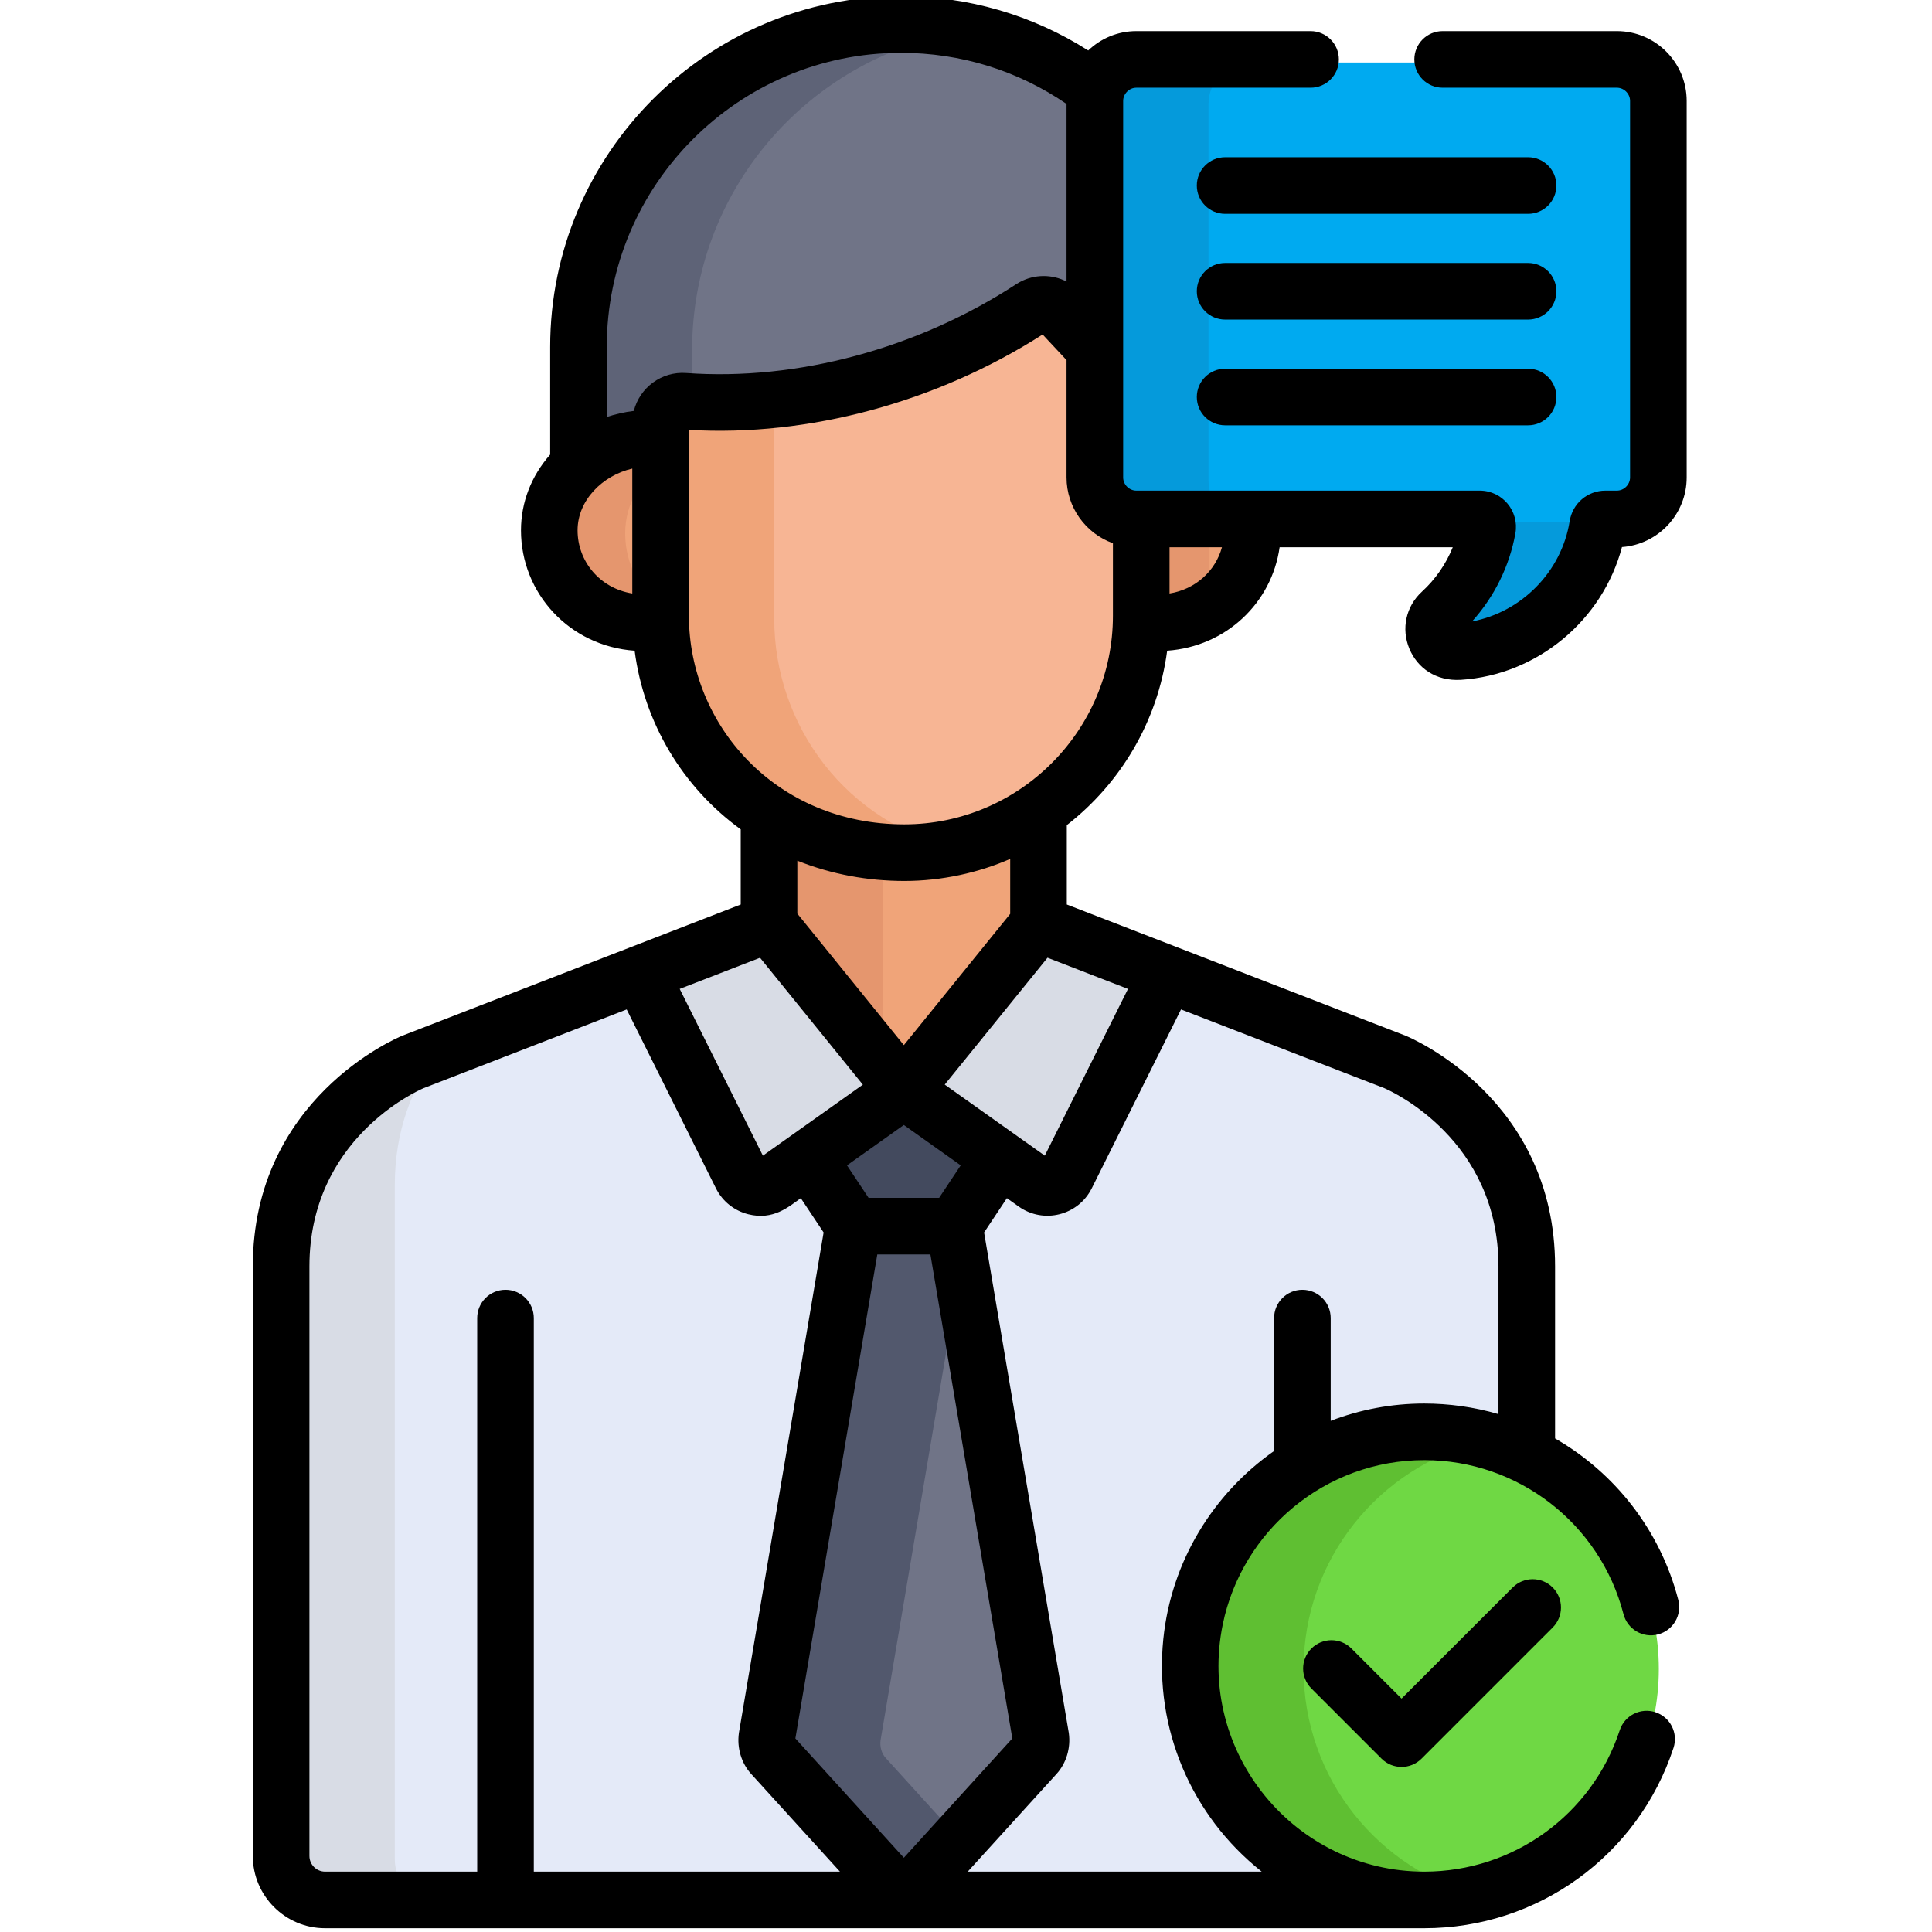 <svg height="511pt" viewBox="-66 1 511 511.999" width="511pt" xmlns="http://www.w3.org/2000/svg"><path d="m172.367 8.324c-47.195 0-85.453 38.258-85.453 85.453v33.551c5.711-5.293 15.836-8.168 23.77-7.109v-4.258c0-3.387 2.891-6.059 6.238-5.809 33.039 2.375 64.664-6.125 90.086-22.73 2.371-1.551 5.516-1.164 7.445.906 21.734 23.363 19.602 20.461 19.602 23.508v8.363c8.695-1.305 18.406 1.383 23.762 6.363v-32.785c0-47.195-38.254-85.453-85.449-85.453zm0 0" fill="#707487"/><path d="m116.914 93.777c0-42.074 30.414-77.02 70.453-84.113-4.875-.863-9.883-1.34-15.004-1.34-47.191 0-85.449 38.258-85.449 85.453v33.551c5.711-5.293 15.836-8.172 23.766-7.109v-4.258c0-3.383 2.887-6.055 6.234-5.809zm0 0" fill="#5e6377"/><path d="m235.055 118.199v46.809c0 .508-.027 1.008-.039 1.516 16.562 2.508 29.539-9.461 29.539-24.16 0-14.73-12.984-26.641-29.5-24.164zm0 0" fill="#f0a479"/><path d="m254.055 122.344c-5.102-3.523-11.707-5.238-19-4.145v46.809c0 .508-.027 1.012-.039 1.516 7.316 1.109 13.934-.613 19.039-4.145zm0 0" fill="#e5966e"/><path d="m109.68 165.008v-46.789c-14.422-1.926-29.5 9.141-29.5 24.145 0 14.68 12.945 26.672 29.539 24.16-.012-.508-.039-1.008-.039-1.516zm0 0" fill="#f0a479"/><path d="m109.68 162.383c-6.457-4.461-10.5-11.82-10.5-20.02 0-8.012 4.301-14.898 10.5-19.285v-4.863c-14.418-1.926-29.5 9.145-29.5 24.148 0 14.68 12.945 26.672 29.539 24.16-.012-.508-.039-1.008-.039-1.516zm0 0" fill="#e5966e"/><path d="m173.277 225.785c-13.805 0-25.938-3.789-35.863-10.129v33.008l35.707 44.074 35.707-44.074v-33.953c-10.113 6.977-22.363 11.074-35.551 11.074zm0 0" fill="#f0a479"/><path d="m167.418 225.543c-11.395-.914-21.508-4.461-30.004-9.887v33.008l30.004 37.031zm0 0" fill="#e5966e"/><path d="m303.289 283.246-61.188-23.699-25.867 51.84c-1.543 3.09-5.48 4.078-8.301 2.074l-33.781-23.992-1.031 1.27-1.008-1.246-33.754 23.973c-2.82 2-6.758 1.016-8.301-2.078l-25.867-51.844-61.137 23.703s-34.938 14.363-34.938 54.191v156.246c0 6.43 5.215 11.641 11.641 11.641h306.824c6.43 0 11.641-5.215 11.641-11.641 0-29.113 0-120.207 0-156.246.004-39.828-34.934-54.191-34.934-54.191zm0 0" fill="#e4eaf8"/><path d="m38.121 493.684c0-29.113 0-142.547 0-178.586 0-14.598 4.699-25.762 10.645-34.066l-5.711 2.215s-34.938 14.363-34.938 54.191v156.246c0 6.426 5.215 11.641 11.641 11.641h30.004c-6.43 0-11.641-5.215-11.641-11.641zm0 0" fill="#d8dce5"/><path d="m214.449 84.328c-1.93-2.07-5.07-2.457-7.441-.906-25.426 16.605-59.047 27.105-92.086 24.73-3.352-.254-6.242 2.422-6.242 5.805v51.051c0 32.809 25.711 62.777 64.598 62.777 34.613 0 62.777-28.16 62.777-62.777v-55.172c0-3.047.129-2.145-21.605-25.508zm0 0" fill="#f7b594"/><path d="m138.684 165.008v-57.281c-7.875.816-15.832.996-23.762.426-3.352-.254-6.242 2.422-6.242 5.805v51.051c0 32.812 25.711 62.777 64.598 62.777 4.988 0 9.832-.602 14.488-1.707-30.059-6.758-49.082-32.852-49.082-61.07zm0 0" fill="#f0a479"/><path d="m209.438 462.16-23.02-136.016c-15.281 0-11.277 0-26.559 0l-23 136.016c-.242 1.746.27 3.516 1.363 4.719l30.312 33.387c2.461 2.711 6.723 2.715 9.188.004l30.352-33.391c1.09-1.203 1.602-2.973 1.363-4.719zm0 0" fill="#707487"/><path d="m168.223 466.879c-1.094-1.203-1.605-2.973-1.363-4.719l21.281-125.84-1.723-10.176c-15.281 0-11.277 0-26.559 0l-23 136.016c-.242 1.742.27 3.516 1.363 4.719l30.312 33.387c2.461 2.711 6.723 2.711 9.188.004l10.414-11.457zm0 0" fill="#52586d"/><path d="m173.168 290.77v-.031l-.02.016-.023-.016v.031l-25.32 16.98 11.969 19.016h26.746l11.969-19.016zm0 0" fill="#434a5e"/><path d="m216.234 313.387 26.703-53.516-34.109-13.207-35.707 44.074 34.812 24.723c2.82 2.004 6.758 1.016 8.301-2.074zm0 0" fill="#d8dce5"/><path d="m130.059 313.387-26.699-53.516 34.105-13.207 35.707 44.074-34.812 24.723c-2.816 2.004-6.758 1.016-8.301-2.074zm0 0" fill="#d8dce5"/><path d="m373.102 443.297c0 34.258-27.773 62.027-62.027 62.027-34.258 0-62.031-27.77-62.031-62.027s27.773-62.027 62.031-62.027c34.254 0 62.027 27.77 62.027 62.027zm0 0" fill="#6fd844"/><path d="m278.957 443.297c0-29.098 20.039-53.508 47.07-60.199-4.789-1.188-9.797-1.828-14.953-1.828-34.258 0-62.027 27.77-62.027 62.027s27.77 62.027 62.027 62.027c5.156 0 10.164-.641 14.953-1.824-27.031-6.695-47.07-31.105-47.07-60.203zm0 0" fill="#5fbf32"/><path d="m362.109 17.566h-127.355c-6.047 0-10.992 4.945-10.992 10.992v99.793c0 6.047 4.945 10.992 10.992 10.992h91.008c1.32 0 2.297 1.199 2.062 2.5-1.566 8.766-6.008 16.535-12.312 22.301-4.125 3.773-1.254 10.676 4.332 10.383.145-.012.289-.02.434-.027 18.57-1.18 33.816-15.266 36.719-33.387.164-1.02 1.039-1.77 2.07-1.77h3.039c6.047 0 10.992-4.945 10.992-10.992v-99.793c.004-6.047-4.945-10.992-10.988-10.992zm0 0" fill="#00aaf0"/><path d="m357 141.113c.055-.359.207-.68.414-.949-.379-.492-.965-.82-1.648-.82h-30.004c1.32 0 2.297 1.199 2.062 2.5-1.57 8.766-6.008 16.535-12.312 22.301-4.125 3.773-1.254 10.676 4.332 10.383.145-.012.289-.02.434-.027 18.57-1.18 33.816-15.27 36.723-33.387zm0 0" fill="#059adb"/><path d="m253.762 128.352v-99.793c0-6.047 4.949-10.992 10.992-10.992h-30c-6.047 0-10.992 4.945-10.992 10.992v99.793c0 6.047 4.945 10.992 10.992 10.992h30c-6.043 0-10.992-4.945-10.992-10.992zm0 0" fill="#059adb"/><path d="m334.371 421.699-29.449 29.445-13.277-13.277c-2.93-2.93-7.68-2.93-10.609 0-2.93 2.93-2.93 7.68 0 10.605l18.582 18.586c2.93 2.926 7.68 2.93 10.609 0l34.75-34.754c2.93-2.93 2.93-7.68 0-10.605-2.93-2.93-7.676-2.93-10.605 0zm0 0"/><path d="m40.227 275.426c-.047.02-.094.039-.141.059-1.617.664-39.586 16.785-39.586 61.129v156.242c0 10.555 8.586 19.145 19.145 19.145h291.312c30.09 0 56.625-19.199 66.035-47.777 1.297-3.934-.844-8.172-4.777-9.469-3.938-1.297-8.176.844-9.469 4.777-7.379 22.41-28.191 37.469-51.789 37.469-34.379 0-60.367-31.637-53.418-65.504 5.094-24.824 27.109-43.551 53.418-43.551h.07c24.699.035 46.469 16.699 52.715 40.812 1.039 4.008 5.133 6.422 9.141 5.379 4.012-1.039 6.418-5.129 5.383-9.141-4.809-18.559-16.863-33.719-32.656-42.797v-45.586c0-44.344-37.969-60.465-39.586-61.129-.047-.02-.094-.039-.145-.059l-89.668-34.723v-21.031c14.242-11.074 24.117-27.496 26.598-46.227 15.629-1.102 27.711-12.66 29.801-27.422h45.887c-1.797 4.449-4.59 8.496-8.164 11.766-4.25 3.887-5.555 9.836-3.324 15.156 2.113 5.047 6.973 8.609 13.629 8.219 20.289-1.289 37.578-15.797 42.699-35.191 9.57-.691 17.148-8.699 17.148-18.441v-99.797c0-10.199-8.297-18.492-18.492-18.492h-46.18c-4.141 0-7.5 3.355-7.5 7.5 0 4.141 3.359 7.5 7.5 7.5h46.18c1.891 0 3.488 1.598 3.488 3.492v99.793c0 1.895-1.598 3.492-3.488 3.492h-3.043c-4.738 0-8.723 3.398-9.473 8.082-2.156 13.438-12.742 24.086-25.879 26.594 5.91-6.539 9.941-14.688 11.492-23.355 1.055-5.895-3.457-11.32-9.445-11.32-7.273 0-88.133 0-91.012 0-1.891 0-3.488-1.602-3.488-3.492 0-24.598 0-95.398 0-99.793 0-1.797 1.531-3.492 3.488-3.492h46.18c4.141 0 7.5-3.359 7.5-7.5 0-4.145-3.359-7.5-7.5-7.5h-46.18c-4.941 0-9.426 1.957-12.746 5.129-14.836-9.422-31.836-14.371-49.637-14.371-51.254 0-92.953 41.699-92.953 92.953v28.512c-5.008 5.676-7.734 12.664-7.734 20.074 0 16.586 12.738 30.68 30.117 31.906 2.5 19.082 12.664 36.113 28.117 47.34v19.918zm192.203-12.355-22.051 44.188c-.539-.383-8.883-6.312-26.516-18.832l27.234-33.617zm-96.754 44.188-22.047-44.188 21.293-8.25 27.242 33.625c-13.852 9.836-25.23 17.922-26.488 18.812zm30.316 26.184h14.074l21.707 128.262-28.742 31.621-28.746-31.621zm16.391-15.004h-18.703l-5.719-8.605 15.07-10.703 15.066 10.703zm-166.883 174.422v-156.246c0-33.777 28.504-46.492 30.246-47.238l53.832-20.867 23.652 47.398v.004c1.715 3.438 4.836 5.941 8.562 6.875 6.641 1.66 10.668-1.945 13.93-4.262l6.043 9.094-22.422 132.465c-.012.074-.023.152-.035.227-.543 3.922.672 7.957 3.246 10.789l23.543 25.902h-81.137v-146.699c0-4.141-3.355-7.5-7.5-7.5-4.145 0-7.5 3.359-7.5 7.5v146.699h-40.316c-2.285 0-4.145-1.859-4.145-4.141zm315.109-156.246v39.145c-6.508-1.922-13.305-2.812-19.652-2.812-8.738 0-17.098 1.633-24.809 4.59v-27.234c0-4.141-3.359-7.5-7.5-7.5-4.145 0-7.5 3.359-7.5 7.5v35.219c-16.125 11.305-27.262 29.258-29.363 49.855-2.406 23.641 7.355 46.797 26.078 61.625h-77.902l23.543-25.902c2.574-2.832 3.785-6.863 3.246-10.789-.012-.074-.023-.148-.035-.223l-22.422-132.469 6.043-9.094 3.137 2.227c6.59 4.68 15.77 2.348 19.355-4.844l23.652-47.398 53.875 20.863c1.949.84 30.254 13.586 30.254 47.242zm-73.277-190.594c-1.73 6.301-6.98 11.133-13.895 12.258v-12.258zm-163.035-53.066c0-42.984 34.969-77.953 77.949-77.953 15.844 0 30.934 4.668 43.895 13.539v47.066c-3.777-1.941-8.465-2-12.422.16-.316.172-.629.352-.934.555-26.129 17.066-58.008 25.645-87.414 23.531-6.527-.496-12.348 3.855-13.906 10.047-2.398.273-5.129.922-7.168 1.613zm-7.734 48.586c0-7.973 6.602-14.535 14.5-16.363v33.102c-8.719-1.414-14.5-8.621-14.5-16.738zm29.504 22.645c0-10.797 0-39.719 0-49.258 31.703 1.855 65.672-7.309 93.734-25.281 3.246 3.48 6.34 6.789 6.34 6.789v31.094c0 7.863 5.047 14.84 12.293 17.422v19.234c0 30.441-24.82 55.277-55.273 55.277-34.199 0-57.094-26.477-57.094-55.277zm57.094 70.277c9.91 0 19.699-2.188 28.051-5.848v14.57l-28.18 34.785-28.23-34.848v-14.039c9.121 3.672 18.859 5.379 28.359 5.379zm0 0"/><path d="m338.457 98.715h-80.285c-4.145 0-7.504 3.355-7.504 7.5 0 4.141 3.359 7.5 7.504 7.5h80.285c4.141 0 7.5-3.359 7.5-7.5 0-4.145-3.359-7.5-7.5-7.5zm0 0"/><path d="m338.457 70.688h-80.285c-4.145 0-7.504 3.359-7.504 7.504 0 4.141 3.359 7.5 7.504 7.5h80.285c4.141 0 7.5-3.359 7.5-7.5 0-4.145-3.359-7.504-7.5-7.504zm0 0"/><path d="m338.457 42.668h-80.285c-4.145 0-7.504 3.355-7.504 7.5 0 4.141 3.359 7.5 7.504 7.5h80.285c4.141 0 7.5-3.359 7.5-7.5 0-4.145-3.359-7.5-7.5-7.5zm0 0"/></svg>